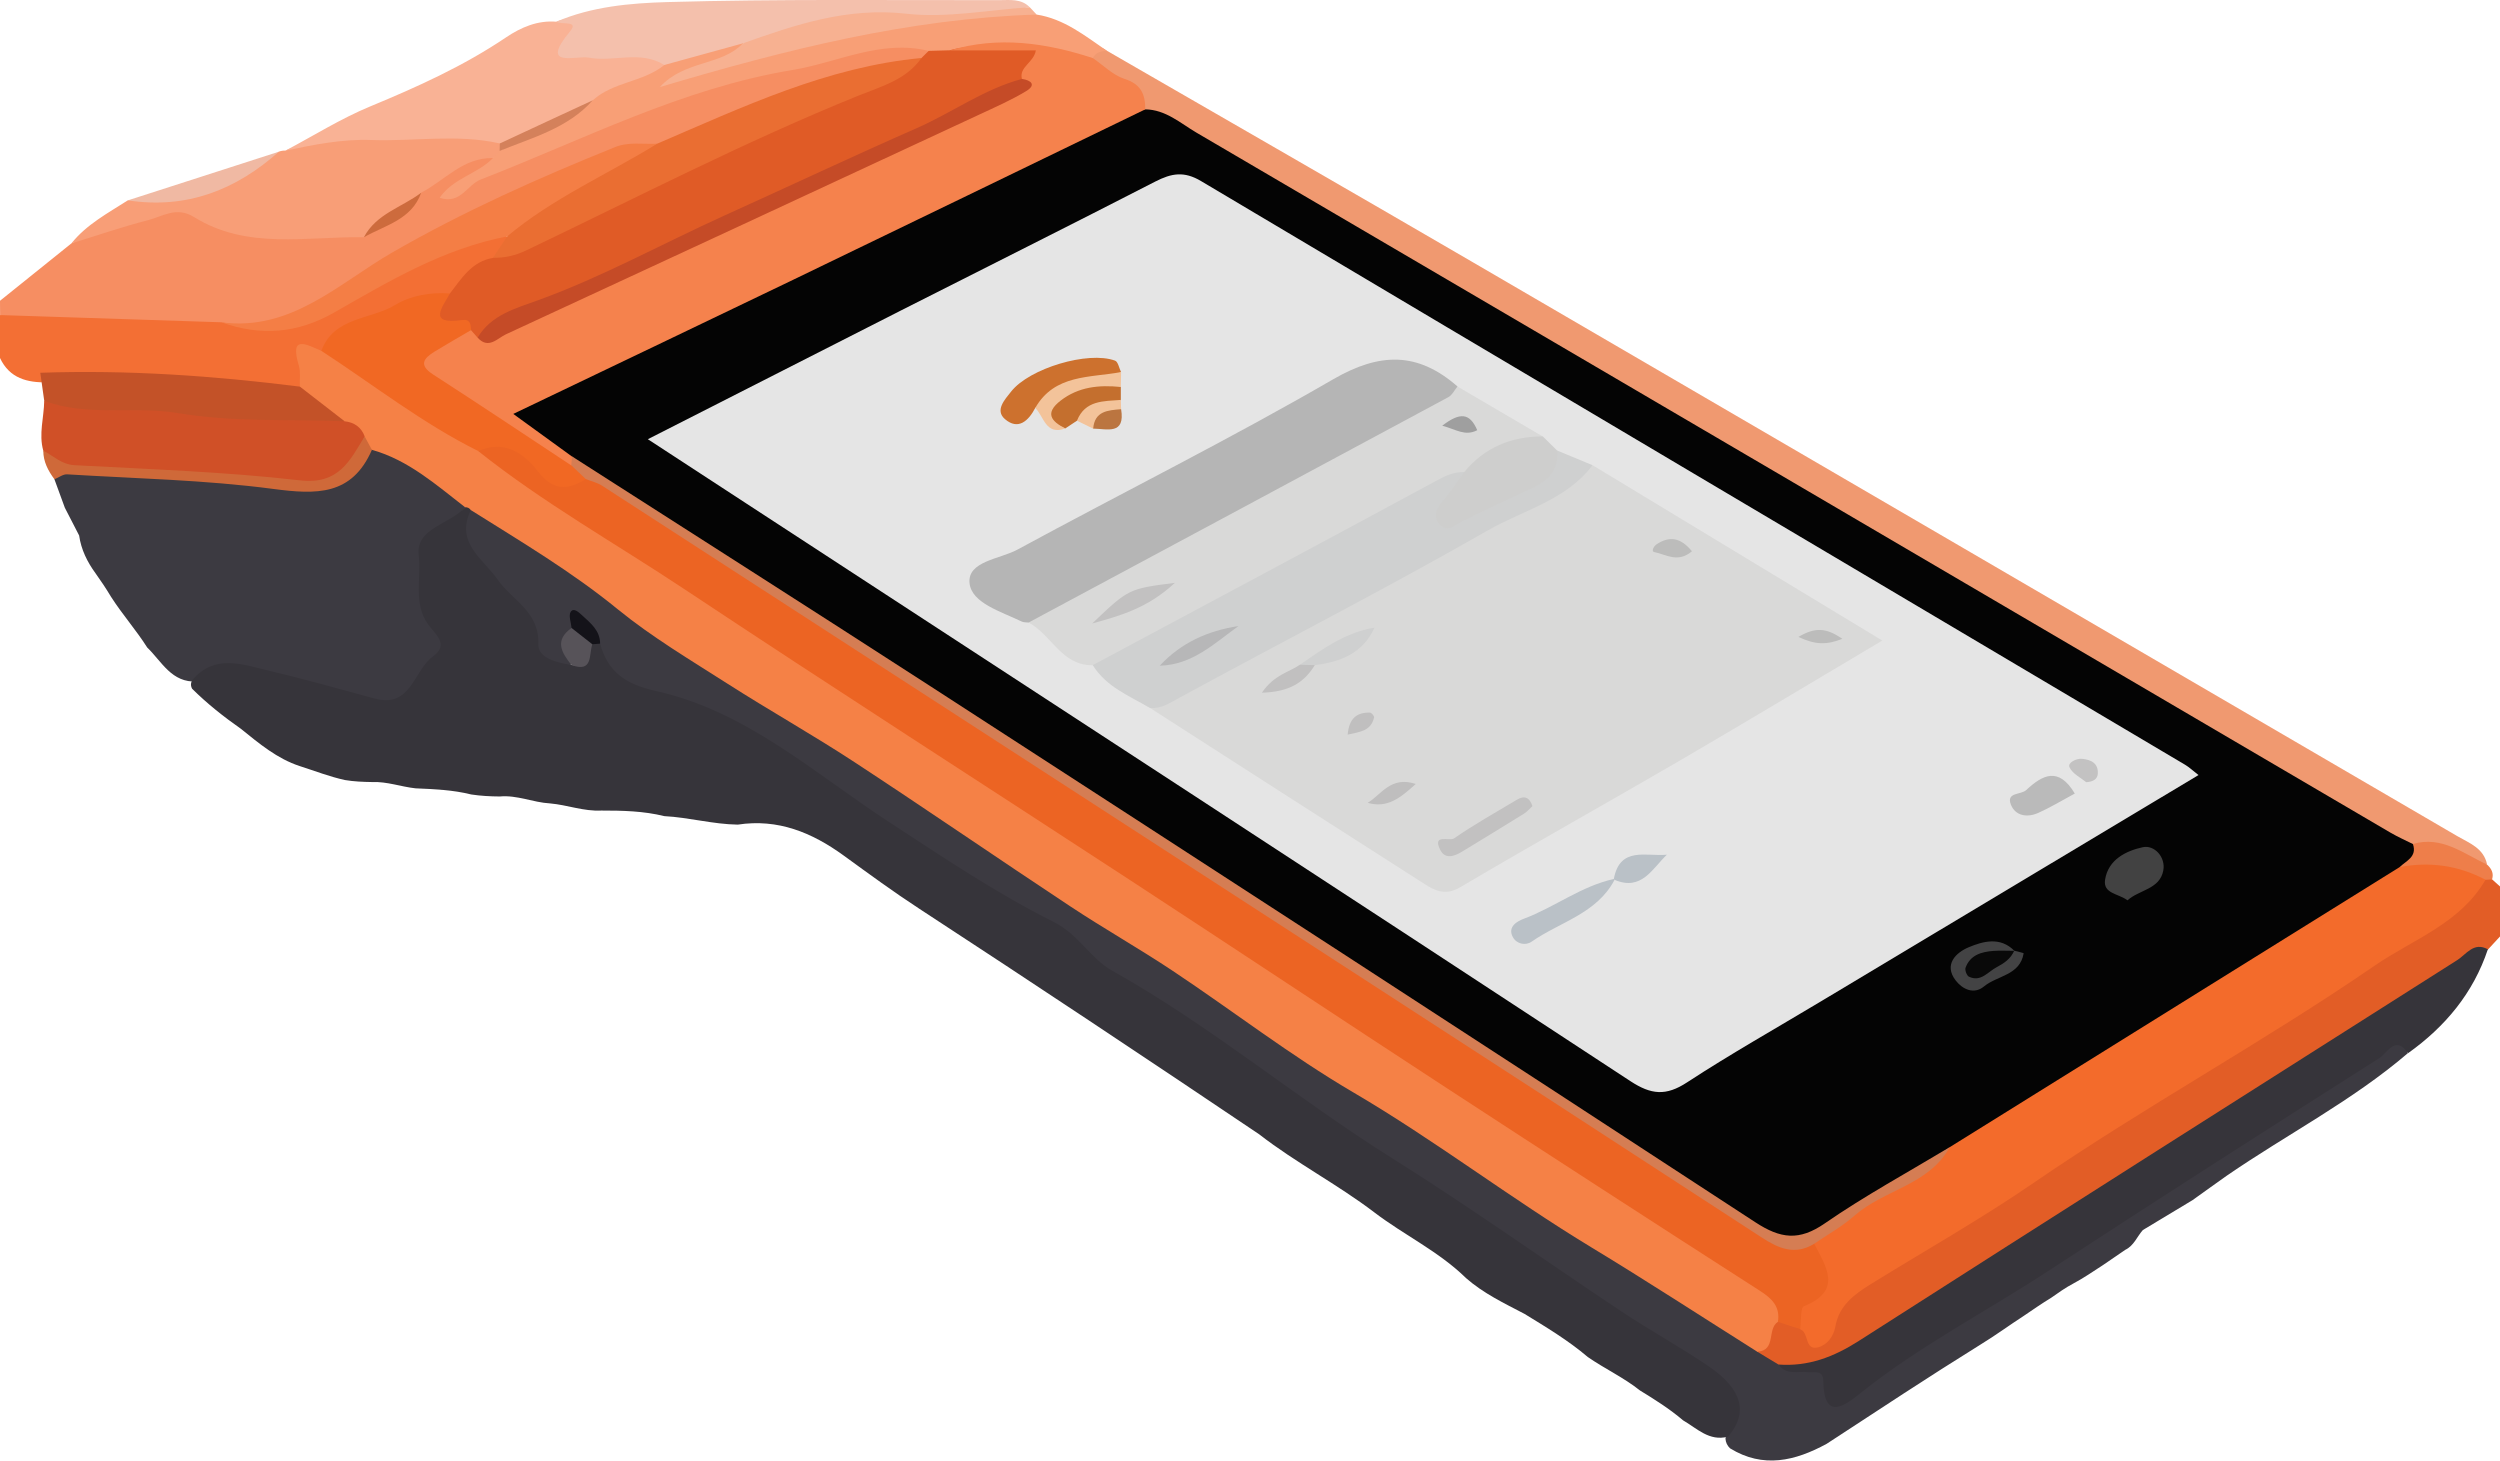 <?xml version="1.0" encoding="utf-8"?>
<!-- Generator: Adobe Illustrator 23.0.3, SVG Export Plug-In . SVG Version: 6.00 Build 0)  -->
<svg version="1.1" id="Layer_1" xmlns="http://www.w3.org/2000/svg" xmlns:xlink="http://www.w3.org/1999/xlink" x="0px" y="0px"
	 viewBox="0 0 350.01 204.48" style="enable-background:new 0 0 350.01 204.48;" xml:space="preserve">
<style type="text/css">
	.st0{fill:#F68E62;}
	.st1{fill:#E25D26;}
	.st2{fill:#F36F34;}
	.st3{fill:#3C3A41;}
	.st4{fill:#36343A;}
	.st5{fill:#F09970;}
	.st6{fill:#F89E77;}
	.st7{fill:#F9B295;}
	.st8{fill:#F89F76;}
	.st9{fill:#F4C0AC;}
	.st10{fill:#F7B191;}
	.st11{fill:#F0B9A3;}
	.st12{fill:#EE7E4A;}
	.st13{fill:#E05B26;}
	.st14{fill:#EA6E32;}
	.st15{fill:#F47E45;}
	.st16{fill:#CD6B3D;}
	.st17{fill:#F58146;}
	.st18{fill:#EC6423;}
	.st19{fill:#F36B2B;}
	.st20{fill:#F16823;}
	.st21{fill:#C35228;}
	.st22{fill:#D05027;}
	.st23{fill:#CF6939;}
	.st24{fill:#575359;}
	.st25{fill:#141319;}
	.st26{fill:#040404;}
	.st27{fill:#F5824D;}
	.st28{fill:#D4815B;}
	.st29{fill:#C54B27;}
	.st30{fill:#D57D53;}
	.st31{fill:#E5E5E5;}
	.st32{fill:#424242;}
	.st33{fill:#434344;}
	.st34{fill:#D9D9D8;}
	.st35{fill:#B5B5B5;}
	.st36{fill:#CFD0D0;}
	.st37{fill:#CECECD;}
	.st38{fill:#CD712E;}
	.st39{fill:#BAC1C7;}
	.st40{fill:#BABABA;}
	.st41{fill:#C46F2E;}
	.st42{fill:#F3C39A;}
	.st43{fill:#C3C2C2;}
	.st44{fill:#BB7540;}
	.st45{fill:#090909;}
	.st46{fill:#C2C1C1;}
	.st47{fill:#BFBEBE;}
	.st48{fill:#C1C0C0;}
	.st49{fill:#BCBCBB;}
	.st50{fill:#C0BFBF;}
	.st51{fill:#9F9F9F;}
	.st52{fill:#B7B7B8;}
</style>
<g>
	<path class="st0" d="M0,42.11c3.33-2.68,6.66-5.35,9.99-8.03c2.94-1.47,5.7-3.22,8.95-4.16c3.92-1.13,7.53-2.26,11.25,0.67
		c1.7,1.34,4.11,1.28,6.26,1.11c4.49-0.35,8.88,1.05,13.35,0.66c3.59-1.32,6.95-2.99,9.11-6.37c3.12-2.07,5.58-5.87,10.24-3.95
		c0.21,2.83-3.34,1.74-3.79,3.25c12.26-5.59,24.52-11.94,38.18-14.98c6.78-1.51,13.58-2.99,20.31-4.75c2.42-0.64,4.6-0.61,6.34,1.5
		c0.1,0.9-0.41,1.42-1.13,1.81c-12.87,2.33-24.8,7.5-36.87,12.23c-9.01,0.73-16.71,5.24-24.64,8.87
		c-6.92,3.17-13.5,7.15-19.92,11.28c-5.48,3.54-11.21,5.68-17.79,5.33c-8.62,0.66-17.12-1.24-25.72-1.03
		c-1.51,0.04-2.94-0.4-4.11-1.45C0,43.44,0,42.78,0,42.11z"/>
	<path class="st1" d="M348.91,123.12c0.37,0.33,0.73,0.66,1.1,0.99c0,2.33,0,4.67,0,7c-0.56,0.61-1.12,1.21-1.68,1.82
		c-20.01,13.2-40.37,25.87-60.62,38.7c-9.43,5.98-18.71,12.18-28.26,17.97c-3.22,1.95-6.52,3.41-10.4,2.3
		c-1.34-0.54-2.91-0.8-3.32-2.56c0.76-1.73,1.07-3.76,3.03-4.73c1.26-0.23,2.39,0.17,3.51,0.67c1.61,1.21,3.01,1.44,3.86-0.84
		c1.19-3.2,3.91-4.86,6.57-6.57c22.63-14.56,45.6-28.6,68.26-43.11c5.72-3.66,11.62-7.12,16.64-11.81
		C348.05,122.76,348.49,122.82,348.91,123.12z"/>
	<path class="st2" d="M0,44.11c10.33,0.34,20.66,0.67,31,1.01c5.2,1.15,9.99,0.38,14.68-2.33c6.02-3.47,12.16-6.77,18.73-9.16
		c2.01-0.73,4.03-1.61,6.27-0.91c1.43,1.8-0.23,2.67-1.12,3.78c-2.51,1.46-4.24,3.91-6.78,5.34c-6.19,1.55-12.19,3.56-17.39,7.44
		c-1.48,0.46-2.45,1.26-2.5,2.99c-0.04,1.38-0.69,2.42-2.25,2.61c-11.35,0.03-22.63-1.63-33.98-1.35C3.83,53.59,1.34,52.98,0,50.12
		C0,48.11,0,46.11,0,44.11z"/>
	<path class="st3" d="M306.97,168.02c-2.32,1.4-4.64,2.8-6.96,4.19c-0.82,0.92-1.25,2.19-2.46,2.77c-1.04,0.68-2.03,1.42-3.07,2.1
		c-1.38,0.9-2.75,1.84-4.21,2.62c-1.1,0.58-2.11,1.3-3.12,2.01c-1.27,0.77-2.49,1.62-3.73,2.46c-2.07,1.34-4.05,2.8-6.15,4.08
		c-7.26,4.51-14.38,9.22-21.53,13.89c-4.41,2.4-8.88,3.49-13.53,0.63c-0.39-0.37-0.6-0.82-0.64-1.35c1.05-5.1,0.32-7.07-4.73-10.18
		c-8.21-5.06-16.43-10.11-24.3-15.68c-13.69-9.67-28.25-18.08-41.4-28.53c-4.32-3.43-10.04-4.87-13.93-8.67
		c-7.35-7.18-16.26-12.13-24.87-17.17c-11.03-6.46-20.89-14.68-32.26-20.53c-2.86-1.47-5.86-2.5-8.97-2.91
		c-4.38-0.58-7.04-2.66-7.83-7.03c-0.85-0.79-0.29-3.21-2.64-2.26c-1.31,1.51,0.67,3.84-1.31,5.17c-2.25,0.21-4.44-0.77-4.76-2.72
		c-0.75-4.55-4.51-6.73-6.75-10.07c-1.94-2.89-5.8-5.65-2.2-9.88c2.28-0.64,3.72,1.03,5.38,2.03c8.87,5.32,16.68,12.17,25.42,17.65
		c11.26,7.05,22.48,14.18,33.46,21.62c7.96,5.39,16.25,10.24,24.12,15.76c9.12,6.39,18.82,11.94,27.97,18.27
		c7.94,5.49,16.36,10.22,24.14,15.95c11.1,8.18,23.31,14.71,34.63,22.57c1.88,1.31,4.17,2.18,5.27,4.43c0.99,0.6,1.99,1.2,2.98,1.8
		c2.52,1.67,6.75-1.24,8.4,3.33c0.37,1.01,2.44-0.29,3.45-1.07c11.42-8.94,24.37-15.53,36.19-23.89c7.01-4.96,14.41-9.61,22.09-13.6
		c4.92-2.55,8.9-6.46,13.77-9.03c1.4-0.74,3.34-2.76,4.22,0.67c-7.8,6.68-16.95,11.37-25.35,17.15
		C310.16,165.72,308.58,166.88,306.97,168.02z"/>
	<path class="st4" d="M337.14,147.45c-1.76-2.59-2.93-0.01-3.98,0.66c-15.52,9.87-31.02,19.77-46.41,29.84
		c-8.73,5.71-18.04,10.51-26.24,17.06c-2.11,1.69-5.16,4.1-5.24-1.66c-0.02-1.62-1.27-1.14-2.15-1.24
		c-1.42-0.17-3.05,0.47-4.12-1.07c4.16,0.31,7.73-1.06,11.23-3.3c27.88-17.84,55.83-35.59,83.79-53.32c1.27-0.8,2.31-2.61,4.29-1.51
		C346.26,139.05,342.34,143.74,337.14,147.45z"/>
	<path class="st5" d="M154.98,7.11c17,9.82,34.03,19.59,50.99,29.47c46.03,26.8,92.04,53.65,138.06,80.48
		c1.7,0.99,3.7,1.68,4.17,3.97c-3.77,0.58-6.79-2.77-10.6-2.02c-6.7-2.25-12.3-6.56-18.29-10.07
		c-41.04-24.05-82.08-48.1-123.11-72.16c-12.04-7.06-23.84-14.58-36.35-20.83c-0.17-2.15-1.25-3.34-3.38-4.1
		c-1.77-0.63-3.8-1.55-3.87-4.05C153.15,6.71,153.88,6.27,154.98,7.11z"/>
	<path class="st6" d="M50.95,33.21c-8.03-0.12-16.35,1.8-23.78-2.82c-2.46-1.53-4.37-0.1-6.43,0.43c-3.62,0.93-7.17,2.16-10.75,3.26
		c2.14-2.67,5.12-4.24,7.92-6.04c7.55-0.7,14.64-2.81,21.13-6.81c0.3-0.11,0.61-0.16,0.92-0.15c9.58-4.18,19.47-3.61,29.44-1.96
		c0.45,0.33,0.76,0.76,0.94,1.28c0,0.94-0.52,1.46-1.36,1.73c-4.16-0.08-6.72,3.14-10.01,4.84C56.87,29.78,53.36,30.79,50.95,33.21z
		"/>
	<path class="st7" d="M69.96,20.08C64,18.73,57.98,19.82,51.99,19.6c-4.11-0.15-8.06,0.66-12.03,1.49
		c3.95-2.09,7.76-4.49,11.87-6.19c6.62-2.74,13.08-5.66,19.04-9.68c2.07-1.39,4.39-2.4,7.02-2.18c1.11-0.48,3.09-0.7,2.98,0.31
		c-0.57,5,3.04,3.04,5.2,3.4c2.5,0.42,5.43-0.83,7.3,1.94c-0.2,3.1-3.07,2.98-4.94,3.99c-1.57,0.85-3.33,1.35-4.94,2.15
		C78.83,16.18,75.31,20.48,69.96,20.08z"/>
	<path class="st8" d="M82.99,14.04c2.87-2.6,7.05-2.53,10.01-4.93c3.22-2.72,6.7-4.49,11.07-3.16c-1.06,4.12-5.7,2.36-7.54,4.43
		c13.47-5.56,28.04-7.76,42.76-9.24c1.98-0.2,4-0.11,5.84,0.9c3.85,0.6,6.78,2.98,9.85,5.08c-0.81,0.03-1.55,0.19-1.97,0.99
		c-1.53,1.23-3.13,0.49-4.68,0.11c-5.02-1.24-10.06-0.9-15.1-0.25c-1.18,0.14-2.3,0.06-3.2-0.84c-6.7-1.65-12.76,1.63-19.08,2.67
		c-15.41,2.53-29.27,9.75-43.66,15.34c-1.9,0.74-2.81,3.53-5.74,2.55c1.94-2.79,5.34-3.34,7.45-5.55c0.32-0.34,0.64-0.67,0.96-1.01
		C74.07,18.36,78.98,17.03,82.99,14.04z"/>
	<path class="st9" d="M104,6.07c-3.67,1.01-7.33,2.02-11,3.03c-3.36-2.11-7.08-0.37-10.56-1.03c-1.8-0.34-7.01,1.58-2.62-3.69
		c1.3-1.56-1.24-0.87-1.93-1.34c4.96-2.13,10.35-2.6,15.54-2.75c15.49-0.44,30.99-0.25,46.49-0.27c1.46,0,3.04-0.24,4.24,0.99
		c-5.34,0.88-10.78,1.55-16.12,1.77c-7.07,0.29-13.88,1.31-20.59,3.35C106.31,6.47,105.14,6.41,104,6.07z"/>
	<path class="st10" d="M104,6.07c7.39-2.63,14.66-5.08,22.89-4.15c5.65,0.64,11.51-0.54,17.28-0.91c0.32,0.34,0.64,0.68,0.96,1.03
		c-17.88,0.56-35.06,4.89-52.75,10.15C95.89,8.38,100.99,9.25,104,6.07z"/>
	<path class="st11" d="M39.04,21.24c-6.04,5.38-12.95,8.07-21.13,6.81C24.95,25.77,32,23.51,39.04,21.24z"/>
	<path class="st12" d="M337.82,118.16c4.05-1.18,7.07,1.35,10.37,2.88c0.62,0.56,0.98,1.21,0.71,2.08
		c-0.31,0.02-0.62,0.04-0.93,0.06c-4.13-0.05-8.18-0.77-12.22-1.51C335.6,120,336.92,119.2,337.82,118.16z"/>
	<path class="st13" d="M130.02,7.12c0.98-0.03,1.97-0.06,2.95-0.08c2.9-0.84,5.86-0.33,8.8-0.36c1.38-0.02,3.32-0.84,4.07,0.69
		c0.74,1.5-1.1,2.49-1.88,3.67c-6.64,4.46-14.12,7.24-21.25,10.75c-9.09,4.47-18.51,8.2-27.5,12.91
		c-8.96,4.69-18.69,7.78-27.65,12.52c-0.73,0.31-1.39,0.14-2-0.32c-0.65-0.47-1.38-0.74-2.15-1c-3.68-1.26-3.24-2.94-0.43-4.8
		c1.64-2.11,3.06-4.49,6.02-4.99c19.62-10.14,39.63-19.44,59.99-27.97C129.34,7.79,129.68,7.46,130.02,7.12z"/>
	<path class="st14" d="M129.01,8.12c-2.14,3.06-5.67,3.99-8.78,5.25c-15.88,6.42-31.08,14.29-46.5,21.66
		c-1.59,0.76-3.05,1.09-4.71,1.06c0.66-1,1.33-2,1.99-3c-0.29-2.21,1.76-2.5,2.93-3.45c5.39-4.37,11.41-7.58,18.08-9.53
		C103.98,14.99,115.78,9.35,129.01,8.12z"/>
	<path class="st15" d="M92.01,20.12C85,24.44,77.37,27.75,71,33.1c-8.87,1.69-16.51,6.25-24.17,10.63
		c-5.21,2.98-10.34,3.35-15.83,1.4c9.77,1.28,16.46-5.48,23.86-9.75C64.92,29.58,75.4,24.91,86.1,20.6
		C88.03,19.82,90.04,20.22,92.01,20.12z"/>
	<path class="st16" d="M50.95,33.21c1.73-3.29,5.32-4.18,8.02-6.23C57.63,30.76,53.93,31.52,50.95,33.21z"/>
	<path class="st17" d="M246.03,189.25c-7.74-4.88-15.41-9.88-23.24-14.62c-11.34-6.87-21.86-14.97-33.32-21.69
		c-8.75-5.13-16.83-11.39-25.29-17.02c-4.69-3.12-9.61-5.9-14.31-9.01c-10.12-6.69-20.11-13.57-30.26-20.22
		c-5.8-3.8-11.86-7.2-17.71-10.94c-5.22-3.34-10.6-6.53-15.39-10.43c-6.46-5.28-13.57-9.49-20.58-13.9
		c-0.46,0.11-0.92,0.1-1.38-0.03c-4.25-2.37-7.97-5.57-12.38-7.69c-0.74-0.51-1.23-1.25-1.79-1.93c-0.82-1-1.92-1.64-3-2.3
		c-1.76-1.82-5.04-2.1-5.4-5.34c-0.04-0.98,0.13-2.03-0.14-2.94c-1.34-4.41,1.06-2.96,3.15-2.07c2.89-0.08,4.91,1.8,7.03,3.3
		c4.99,3.53,10.21,6.71,15.38,9.97c33.5,22.06,67.14,43.9,100.77,65.77c25.54,16.61,50.93,33.45,76.49,50.01
		c2.27,1.47,6.52,2.35,4.26,6.89C247.35,186.04,248.74,189.06,246.03,189.25z"/>
	<path class="st18" d="M248.92,185.06c0.33-2.15-0.85-3.27-2.55-4.36c-14.67-9.42-29.31-18.89-43.91-28.42
		c-14.73-9.61-29.38-19.35-44.11-28.97c-20.83-13.61-41.78-27.04-62.51-40.81c-9.65-6.41-19.79-12.1-28.89-19.35
		c3.29-4.3,5.96-0.45,8.31,1.04c2.12,1.35,3.82,2.99,6.54,2.2c2-0.28,3.52,0.8,5.05,1.8c28.77,18.97,57.83,37.51,86.71,56.32
		c19.11,12.45,38.26,24.85,57.47,37.16c4.48,2.87,8.9,5.84,13.39,8.7c3.17,2.02,6.32,3.5,10.09,3.59c3.33,4.24,3.36,5.54,0.09,9.18
		c-0.87,0.97-1.55,2.1-2.56,2.94C250.99,185.76,249.96,185.41,248.92,185.06z"/>
	<path class="st19" d="M252.03,186.1c0.16-1.11,0.01-3.01,0.53-3.22c5.43-2.2,3.12-5.49,1.44-8.74c-0.09-2.74,2.41-3.11,3.98-4.31
		c4.52-3.45,10.19-5.18,14.11-9.52c5.91-5.49,13.18-8.97,19.91-13.22c13.09-8.27,26.22-16.47,39.51-24.43
		c1.31-0.79,2.53-2.37,4.43-1.26c4.22-0.8,8.23-0.25,12.04,1.77c-3.52,6.11-10.16,8.34-15.51,12.02
		c-15.56,10.7-32.2,19.73-47.79,30.44c-7.37,5.06-15.18,9.46-22.79,14.17c-2.29,1.42-4.41,2.97-4.93,5.91
		c-0.25,1.4-1.14,2.6-2.45,2.93C252.61,189.11,253.31,186.54,252.03,186.1z"/>
	<path class="st3" d="M52.08,62.98c5.11,1.44,8.98,4.9,13.04,8.04c-2.55,3.7-6.57,6.82-4.77,12.24c0.26,0.77,0.06,1.76,0.53,2.41
		c3.27,4.55,0.34,7.62-2.36,10.9c-2.62,3.19-5.75,2.61-9.1,1.78c-3.87-0.96-7.79-1.73-11.58-3.03c-3.4-1.16-6.85-1.26-10.26,0.09
		c-3.55,0.21-4.92-2.78-6.97-4.76c-1.56-2.46-3.51-4.66-5.08-7.12c-0.67-1.12-1.39-2.2-2.15-3.26c-1.16-1.59-2.02-3.32-2.3-5.3
		c-0.67-1.29-1.33-2.59-2-3.88c-0.49-1.33-0.97-2.66-1.46-3.99c0.47-1.98,2.01-1.88,3.52-1.77c10.67,0.74,21.38,0.83,32.01,2.27
		c2.23,0.3,4.28-0.05,5.53-2.33C49.39,63.97,50.22,62.66,52.08,62.98z"/>
	<path class="st20" d="M82.01,67.08c-2.56,1.58-4.58,1.66-6.72-1.11c-1.95-2.52-4.69-4.44-8.33-2.82
		c-7.83-3.88-14.69-9.29-21.97-14.03c1.76-4.8,6.91-4.33,10.38-6.45c2.07-1.27,4.92-1.8,7.62-1.58c-1.07,1.96-3.16,4.39,1.65,3.72
		c1.22-0.17,1.26,0.57,1.31,1.39c-4.61,5.43-4.58,5.38,2.06,9.67c4.2,2.71,8.11,5.84,12.5,8.27C81.45,64.89,82.54,65.58,82.01,67.08
		z"/>
	<path class="st21" d="M41.99,54.13c2.08,1.61,4.17,3.23,6.25,4.84c-2.16,2.22-4.94,1.74-7.52,1.5C31.29,59.61,21.85,59,12.4,58.61
		c-2.37-0.1-4.67-0.35-6.21-2.51c-0.18-1.3-0.36-2.61-0.55-3.91C17.82,51.76,29.92,52.61,41.99,54.13z"/>
	<path class="st22" d="M6.19,56.11c6.06,2.28,12.48,0.68,18.74,1.73c7.62,1.28,15.52,0.84,23.31,1.14c1.36,0.15,2.33,0.82,2.82,2.12
		c-3.04,7.64-3.02,7.45-11.26,6.56c-8.41-0.91-16.9-1-25.34-1.6c-3-0.21-6.5,0.57-8.4-2.96C5.4,60.76,6.16,58.44,6.19,56.11z"/>
	<path class="st23" d="M6.06,63.1c1.44,0.72,2.54,1.93,4.4,2.03c10.52,0.57,21.07,0.92,31.52,2.12c5.44,0.63,7-2.73,9.07-6.15
		c0.34,0.63,0.68,1.25,1.02,1.88c-2.81,6.44-7.78,6.27-13.83,5.47C28.71,67.19,19.03,67,9.41,66.41c-0.58-0.04-1.19,0.45-1.79,0.69
		C6.74,65.91,6.06,64.64,6.06,63.1z"/>
	<path class="st4" d="M26.99,95.13c3.13-3.57,6.92-2.12,10.54-1.26c4.99,1.19,9.94,2.56,14.89,3.92c5.17,1.42,5.47-3.92,8.19-5.88
		c2.31-1.68,0.38-3.04-0.68-4.5c-2.11-2.93-0.92-6.49-1.31-9.7c-0.45-3.78,4.39-4.3,6.49-6.69c0.34-0.02,0.62,0.12,0.81,0.4
		c-2.25,4.56,1.76,6.86,3.74,9.71c2.03,2.93,5.87,4.45,5.71,9.07c-0.06,1.96,2.64,2.58,4.63,2.9c2.57,0.35,1.22-2.77,2.86-3.24
		c0.44-0.19,0.82-0.09,1.15,0.25c1.11,4.01,3.59,5.69,7.85,6.64c12.63,2.81,22.16,11.52,32.66,18.37c7.51,4.9,15,9.96,22.99,13.95
		c3.53,1.77,5.13,5.11,8.2,6.83c13.78,7.71,25.86,17.9,39.2,26.26c10.9,6.83,21.38,14.32,32.1,21.45c4,2.66,8.23,4.97,12.2,7.67
		c4.77,3.24,5.58,6.57,2.71,9.86c-2.63,0.69-4.33-1.16-6.29-2.29c-1.87-1.6-3.94-2.9-6.03-4.18c-2.27-1.81-4.92-3.03-7.3-4.68
		c-2.74-2.33-5.81-4.17-8.86-6.04c-2.84-1.49-5.76-2.87-8.2-5.02c-3.79-3.72-8.62-5.99-12.8-9.17c-5.18-3.95-11.01-6.96-16.16-10.96
		c-15.8-10.64-31.66-21.18-47.6-31.59c-3.6-2.35-7.08-4.9-10.56-7.43c-4.45-3.23-9.21-5.19-14.83-4.33
		c-3.47-0.05-6.84-1.01-10.29-1.19c-2.9-0.72-5.85-0.78-8.81-0.78c-2.46,0.13-4.77-0.79-7.18-1c-2.38-0.13-4.62-1.2-7.05-0.97
		c-1.33-0.01-2.66-0.08-3.98-0.28c-2.56-0.64-5.18-0.75-7.8-0.86c-2.04-0.22-4.01-0.97-6.09-0.88c-1.27-0.02-2.54-0.07-3.79-0.28
		c-2.16-0.47-4.22-1.28-6.32-1.95c-3.19-1.04-5.7-3.17-8.25-5.22c-2.42-1.7-4.74-3.53-6.84-5.62C26.65,95.95,26.7,95.53,26.99,95.13
		z"/>
	<path class="st24" d="M82.93,90.2c-0.51,1.43,0.14,4.03-2.92,2.91c-1.38-1.73-2.44-3.46,0.01-5.19
		C81.8,87.66,82.6,88.64,82.93,90.2z"/>
	<path class="st25" d="M82.93,90.2c-0.97-0.76-1.94-1.52-2.91-2.28c-0.07-0.77-0.45-1.75-0.12-2.26c0.41-0.63,1.14,0.07,1.59,0.48
		c1.19,1.1,2.52,2.12,2.53,3.97C83.66,90.14,83.3,90.17,82.93,90.2z"/>
	<path class="st26" d="M335.94,121.41c-21,13.07-41.99,26.14-62.99,39.21c-6.32,5.11-13.67,8.62-20.4,13.09
		c-2.01,1.33-3.76,0.06-5.47-1.05c-19.88-12.86-39.7-25.8-59.59-38.64c-35.93-23.21-71.73-46.61-107.71-69.74
		c-1.95-1.56-4.19-2.69-6.28-4.03c-2.94-1.89-2.34-3.25,0.29-4.5c6-2.86,11.82-6.12,17.9-8.79c12.03-5.28,23.68-11.33,35.53-16.98
		c9.3-4.43,18.77-8.51,27.88-13.34c1.67-0.88,3.42-1.18,5.24-1.33c2.86,0.04,4.91,1.93,7.17,3.26
		c55.75,32.66,111.48,65.35,167.21,98.03c1,0.58,2.06,1.05,3.1,1.57C338.43,119.96,336.88,120.51,335.94,121.41z"/>
	<path class="st27" d="M160.34,15.31c-16.58,8.03-33.16,16.08-49.75,24.08c-12.7,6.12-25.42,12.18-38.73,18.56
		c3.02,2.19,5.62,4.08,8.23,5.97c0.5,0.46,0.46,0.87-0.11,1.24c-6.44-4.25-12.85-8.54-19.33-12.72c-2.08-1.34-1.34-2.27,0.2-3.22
		c1.68-1.03,3.39-2,5.09-3c0.31,0.35,0.61,0.7,0.92,1.05c24.54-10.55,48.44-22.49,72.77-33.49c1.32-0.6,2.75-1.24,3.44-2.71
		c-0.42-1.74,1.66-2.27,1.95-4.01c-4.12,0-8.09,0-12.05,0c6.8-2.04,13.45-1.07,20.03,1.07c1.46,1,2.8,2.38,4.42,2.91
		C159.73,11.76,160.36,13.2,160.34,15.31z"/>
	<path class="st28" d="M82.99,14.04c-3.5,3.92-8.43,5.21-13.04,7.09c0.01-0.35,0.01-0.7,0.02-1.04
		C74.3,18.06,78.65,16.05,82.99,14.04z"/>
	<path class="st29" d="M143.08,11.05c1.29,0.19,2.03,0.83,0.6,1.7c-2.12,1.28-4.41,2.28-6.66,3.33
		C114.96,26.34,92.9,36.6,70.82,46.81c-1.18,0.55-2.44,2.15-3.95,0.46c1.9-3.22,5.4-4.12,8.47-5.24
		c9.02-3.27,17.39-7.92,26.09-11.86c9-4.07,17.92-8.28,26.96-12.25C133.34,15.74,137.78,12.46,143.08,11.05z"/>
	<path class="st30" d="M79.98,65.14c0.04-0.41,0.07-0.82,0.11-1.24c16.67,10.69,33.38,21.31,50.01,32.07
		c38.59,24.98,77.16,49.99,115.64,75.14c3.56,2.33,6.15,2.65,9.75,0.16c5.6-3.87,11.62-7.14,17.47-10.66
		c-2.9,5.32-9.21,5.94-13.34,9.6c-1.7,1.5-3.74,2.62-5.62,3.92c-2.7,1.66-5,0.66-7.37-0.89c-19.86-12.94-39.75-25.84-59.65-38.73
		c-34.23-22.18-68.46-44.36-102.7-66.52c-0.67-0.43-1.51-0.62-2.27-0.92C81.33,66.44,80.66,65.79,79.98,65.14z"/>
	<path class="st31" d="M307.8,108.51c-17.81,10.67-35.31,21.17-52.82,31.66c-6.28,3.77-12.67,7.37-18.79,11.37
		c-2.95,1.93-5.01,1.74-7.95-0.19c-41.18-27.03-82.46-53.92-123.72-80.84c-4.45-2.91-8.91-5.81-13.82-9.02
		c12.09-6.15,23.77-12.1,35.45-18.03c11.87-6.02,23.77-11.96,35.61-18.05c2.25-1.15,4.01-1.48,6.39-0.06
		c45.9,27.3,91.85,54.5,137.79,81.73C306.48,107.4,306.95,107.85,307.8,108.51z"/>
	<path class="st32" d="M297.86,126.05c-1.29-0.97-3.45-0.92-3.14-2.89c0.44-2.84,2.98-4.05,5.29-4.55c1.6-0.34,3.21,1.37,2.86,3.26
		C302.38,124.52,299.47,124.57,297.86,126.05z"/>
	<path class="st33" d="M282,133.1c0.46,0.12,1.32,0.32,1.32,0.36c-0.51,3.11-3.69,3.1-5.56,4.65c-1.42,1.18-3.03,0.36-3.94-0.82
		c-1.77-2.28,0.09-3.95,1.78-4.66c2-0.84,4.45-1.54,6.43,0.5c-1.09,0.97-2.7,0.71-4.25,1.83C279.45,134.16,280.91,134.06,282,133.1z
		"/>
	<path class="st34" d="M222.98,65.14c13.25,8.02,26.5,16.04,40.55,24.54c-10.06,5.97-19.26,11.51-28.53,16.91
		c-10.15,5.91-20.42,11.62-30.53,17.61c-2.06,1.22-3.49,0.55-5.02-0.43c-12.83-8.19-25.64-16.43-38.45-24.66
		c2.8-2.71,6.4-4.17,9.75-5.91C188.3,84.09,205.28,73.95,222.98,65.14z"/>
	<path class="st35" d="M144,87.16c-0.33-0.04-0.7-0.01-0.98-0.15c-2.82-1.38-6.99-2.56-7.28-5.36c-0.32-3.08,4.24-3.37,6.7-4.7
		c14.72-7.99,29.73-15.46,44.21-23.85c6.55-3.79,11.85-3.85,17.4,1c0.37,2.5-1.77,2.94-3.26,3.77
		c-15.05,8.44-30.35,16.41-45.61,24.44C151.62,84.19,148.6,87.59,144,87.16z"/>
	<path class="st34" d="M144,87.16c19.6-10.51,39.2-21.02,58.78-31.56c0.54-0.29,0.85-0.98,1.27-1.49c3.99,2.34,7.97,4.67,11.96,7.01
		c-3.5,2.13-7.65,3-10.86,5.68c-15.39,7.42-30.05,16.2-45.18,24.12c-2.19,1.15-4.31,2.57-6.98,2.21
		C148.61,93.22,147.21,88.83,144,87.16z"/>
	<path class="st36" d="M152.99,93.12c16.11-8.62,32.23-17.23,48.3-25.92c1.22-0.66,2.34-1.15,3.7-1.1c0.84,2.29-1.69,3.43-1.93,6.06
		c5.61-2.47,11.24-4.07,14.94-9.09c1.65,0.69,3.31,1.37,4.96,2.06c-3.69,4.91-9.68,6.27-14.63,9.11
		c-14.22,8.14-28.83,15.62-43.23,23.46c-1.35,0.73-2.53,1.56-4.12,1.41C158.11,97.42,154.87,96.17,152.99,93.12z"/>
	<path class="st37" d="M218.01,63.08c0.24,2.74-1.31,4.25-3.59,5.3c-3.26,1.51-6.52,3.02-9.73,4.62c-1.02,0.51-2.01,1.59-3.05,0.51
		c-1.09-1.13-0.58-2.33,0.42-3.46c1.08-1.22,1.96-2.62,2.93-3.95c2.85-3.46,6.58-5,11.01-5C216.68,61.76,217.35,62.42,218.01,63.08z
		"/>
	<path class="st38" d="M144.94,57.11c-0.95,1.82-2.39,3.16-4.24,1.57c-1.44-1.24-0.03-2.73,0.86-3.86
		c2.56-3.25,10.77-5.72,14.55-4.33c0.42,0.15,0.57,1.05,0.84,1.6C153.24,54.46,148.62,54.68,144.94,57.11z"/>
	<path class="st39" d="M226.05,123.17c-2.48,4.74-7.65,5.9-11.61,8.66c-0.85,0.6-2.1,0.34-2.63-0.62c-0.81-1.48,0.66-2.26,1.53-2.58
		c4.32-1.62,8.04-4.57,12.61-5.57L226.05,123.17z"/>
	<path class="st40" d="M290.48,111.1c-1.95,1.05-3.5,2-5.14,2.72c-1.53,0.68-3.2,0.42-3.82-1.2c-0.65-1.72,1.41-1.32,2.15-2
		C285.99,108.45,288.22,107.32,290.48,111.1z"/>
	<path class="st41" d="M156.92,54.18c0,0.6,0,1.21,0,1.81c-1.65,1.82-4.16,1.8-6.14,2.91c-0.54,0.36-1.09,0.72-1.63,1.08
		c-3.47-0.96-3.48-2.95-0.91-4.69C150.78,53.59,153.72,52.1,156.92,54.18z"/>
	<path class="st42" d="M156.92,54.18c-3.03-0.31-5.91-0.04-8.43,1.91c-2.26,1.75-1.32,2.9,0.66,3.89c-2.76,1.02-2.98-1.66-4.21-2.87
		c2.72-4.74,7.66-4.2,12.02-5.02C156.94,52.79,156.93,53.48,156.92,54.18z"/>
	<path class="st39" d="M225.94,123.07c0.85-4.64,4.56-3.12,7.43-3.41c-2.06,1.97-3.54,5.13-7.33,3.52
		C226.05,123.17,225.94,123.07,225.94,123.07z"/>
	<path class="st43" d="M292.08,109.51c-0.73-0.6-1.92-1.17-2.35-2.1c-0.28-0.59,0.91-1.26,1.79-1.17c1.23,0.12,2.29,0.62,2.18,2.11
		C293.64,109.07,293.07,109.45,292.08,109.51z"/>
	<path class="st42" d="M150.78,58.9c1.14-2.88,3.73-2.72,6.14-2.91c0.01,0.43,0.02,0.87,0.04,1.3c-1.05,1.28-2.7,1.68-3.91,2.72
		C152.29,59.64,151.53,59.27,150.78,58.9z"/>
	<path class="st44" d="M153.05,60.01c0.2-2.48,2.08-2.57,3.91-2.72C157.56,60.94,154.99,60.03,153.05,60.01z"/>
	<path class="st45" d="M282,133.1c-0.48,1.12-1.41,1.76-2.44,2.3c-1.24,0.64-2.22,2.14-3.9,1.34c-0.3-0.14-0.59-0.91-0.48-1.24
		c0.65-1.8,2.22-2.24,3.91-2.37c0.97-0.07,1.96-0.01,2.94-0.01C282.02,133.13,282,133.1,282,133.1z"/>
	<path class="st46" d="M214.55,112.86c-0.44,0.4-0.76,0.79-1.16,1.04c-2.9,1.8-5.82,3.59-8.74,5.36c-1.06,0.64-2.34,1.07-3.01-0.27
		c-1.16-2.32,1.28-1.16,1.93-1.61c2.82-1.96,5.84-3.64,8.79-5.41C213.45,111.32,214.14,111.64,214.55,112.86z"/>
	<path class="st36" d="M181.98,93.07c3.21-2.21,6.36-4.52,10.46-5.2c-1.58,3.51-4.67,4.81-8.36,5.25
		C183.36,93.68,182.66,93.75,181.98,93.07z"/>
	<path class="st47" d="M191.48,112.4c1.9-1.13,3.23-3.81,6.73-2.64C195.97,111.8,194.19,113.17,191.48,112.4z"/>
	<path class="st48" d="M181.98,93.07c0.7,0.02,1.4,0.03,2.1,0.05c-1.51,2.46-3.6,3.76-7.41,3.86
		C178.4,94.44,180.47,94.13,181.98,93.07z"/>
	<path class="st49" d="M236.88,77.18c-2,1.7-3.67,0.42-5.29,0.11c-0.42-0.08-0.1-0.8,0.36-1.1
		C233.71,75.04,235.27,75.21,236.88,77.18z"/>
	<path class="st49" d="M251.78,89.17c2.33-1.35,3.83-1.33,6.16,0.27C255.68,90.32,254.17,90.28,251.78,89.17z"/>
	<path class="st50" d="M188.68,102.85c0.19-2.23,1.24-3.14,3.13-3.08c0.21,0.01,0.61,0.49,0.57,0.67
		C191.93,102.39,190.34,102.46,188.68,102.85z"/>
	<path class="st46" d="M152.91,87.29c5.1-4.86,5.1-4.86,11.58-5.69C160.67,85.16,156.77,86.22,152.91,87.29z"/>
	<path class="st51" d="M201.92,59.6c2.51-1.93,3.86-1.79,4.9,0.63C205.11,61.11,203.91,60.14,201.92,59.6z"/>
	<path class="st52" d="M162.37,93.2c2.98-3.21,6.73-4.9,11.02-5.55C170.01,90.08,166.93,93.09,162.37,93.2z"/>
</g>
</svg>
